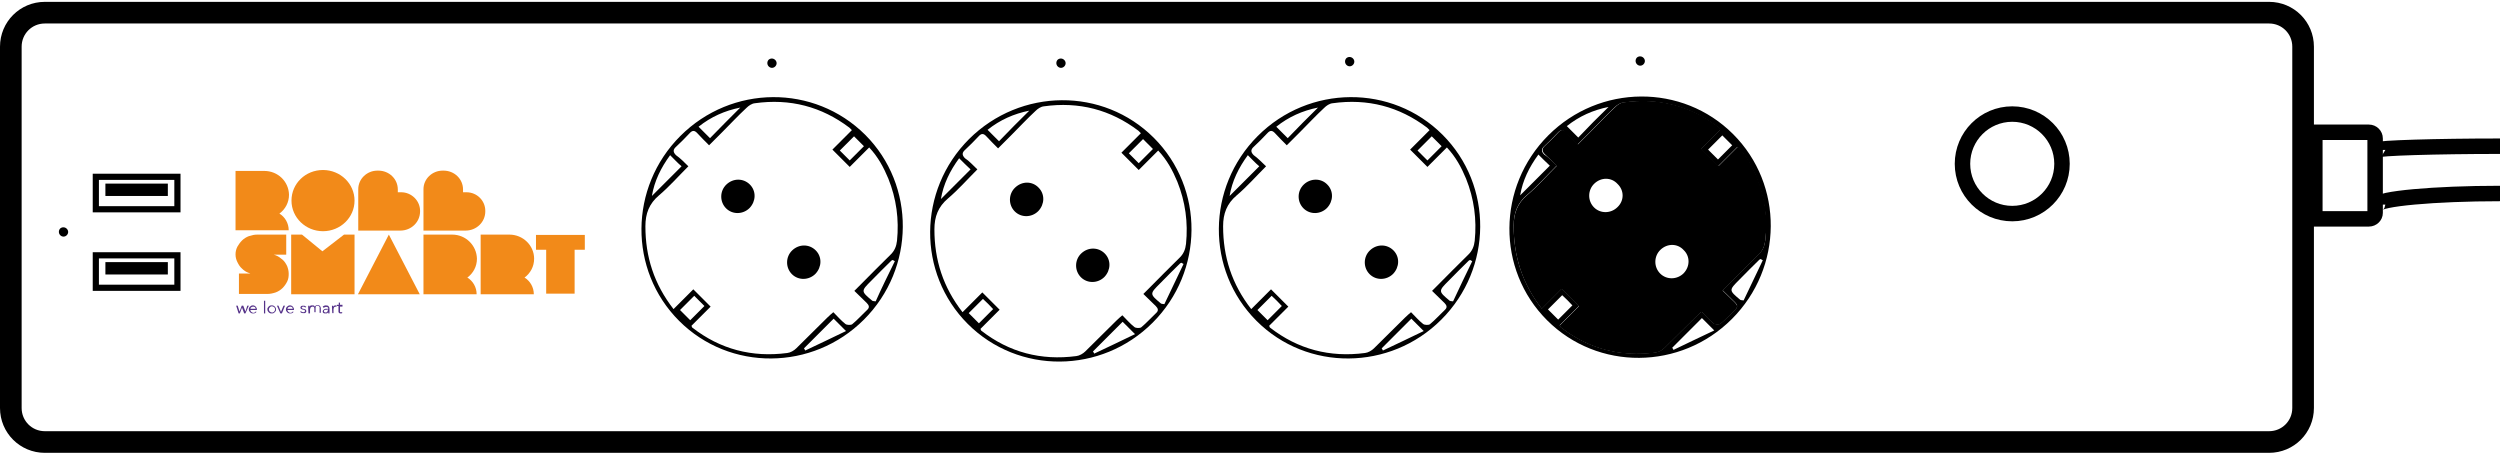 <?xml version="1.0" encoding="utf-8"?>
<!-- Generator: Adobe Illustrator 25.2.1, SVG Export Plug-In . SVG Version: 6.00 Build 0)  -->
<svg version="1.1" xmlns="http://www.w3.org/2000/svg" xmlns:xlink="http://www.w3.org/1999/xlink" x="0px" y="0px"
	 viewBox="0 0 808.8 146.5" style="enable-background:new 0 0 808.8 146.5;" xml:space="preserve">
<style type="text/css">
	.st0{display:none;}
	.st1{display:inline;}
	.st2{fill:#E0E0E1;}
	.st3{fill:#BBBCB7;}
	.st4{fill:#DCDCDC;}
	.st5{fill:#2C2921;}
	.st6{fill:#494238;}
	.st7{fill:#57533B;}
	.st8{fill:#6E6C5F;}
	.st9{fill:#C9C8C3;}
	.st10{fill:#BEB9A9;}
	.st11{fill:#A7A28C;}
	.st12{fill:#A7A08B;}
	.st13{fill:#B4AE9A;}
	.st14{fill:#D1CFC2;}
	.st15{fill:#878A8C;}
	.st16{fill:#BDB6A2;}
	.st17{fill:#F3F2EF;}
	.st18{fill:#EEEFEA;}
	.st19{fill:#EEEDEB;}
	.st20{fill:#BDB8A7;}
	.st21{fill:#E9E8E6;}
	.st22{fill:#CFCCBC;}
	.st23{fill:#E2E1D7;}
	.st24{fill:#524632;}
	.st25{fill:#D3D0C3;}
	.st26{fill:#67583B;}
	.st27{fill:#ECEDE8;}
	.st28{fill:#746347;}
	.st29{fill:#373123;}
	.st30{fill:#877A5A;}
	.st31{fill:#97866F;}
	.st32{fill:#E3E2D8;}
	.st33{fill:#E0DED3;}
	.st34{fill:#AEA174;}
	.st35{fill:#D0D1D3;}
	.st36{fill:#E0E0E2;}
	.st37{fill:#B3A580;}
	.st38{fill:#261E13;}
	.st39{fill:#CECDBD;}
	.st40{fill:#CDC7B7;}
	.st41{fill:#E5E6E8;}
	.st42{fill:#382F21;}
	.st43{fill:#CAC7BE;}
	.st44{fill:#CECABF;}
	.st45{fill:#5D5838;}
	.st46{fill:#D2CFC0;}
	.st47{fill:#F3F0ED;}
	.st48{fill:#CAC7B9;}
	.st49{fill:#F3F1F2;}
	.st50{fill:#F0EFE8;}
	.st51{fill:#E4E4DB;}
	.st52{fill:#D5D2CA;}
	.st53{fill:#D7D6CD;}
	.st54{fill:#818483;}
	.st55{fill:#36332A;}
	.st56{fill:#68655C;}
	.st57{fill:#726B51;}
	.st58{fill:#D8DBDC;}
	.st59{fill:#DBDBD2;}
	.st60{fill:#F0EBD8;}
	.st61{fill:#C4B699;}
	.st62{fill:#C1B9A4;}
	.st63{fill:#FBF4E1;}
	.st64{fill:#908253;}
	.st65{fill:#908361;}
	.st66{fill:#8B7F61;}
	.st67{fill:#93865A;}
	.st68{fill:#A7996E;}
	.st69{fill:#998E6A;}
	.st70{fill:none;stroke:#000000;stroke-width:2;stroke-miterlimit:10;}
	.st71{fill:none;stroke:#000000;stroke-width:7;stroke-miterlimit:10;}
	.st72{fill:none;stroke:#000000;stroke-width:5;stroke-miterlimit:10;}
	.st73{fill:#F28A19;}
	.st74{fill:#553289;}
</style>
<g id="Laag_1" class="st0">
	<g id="_x23_ffffffff" class="st1">
	</g>
	<g id="_x23_e0e0e1ff" class="st1">
		<path class="st2" d="M261.8,1.5c50.9-0.3,101.8,0,152.7-0.6c18.1,0.5,36.2-0.4,54.3-0.2c28-0.2,56-0.1,84-0.4
			c53.7-0.4,107.3-0.1,161-0.4c4.7,0,9.4,1,13.9,2.4c5.8,1.7,12.2,3.9,15.2,9.6c-0.6,1.5-1.3,3-1.8,4.6c-3.1-3.3-7.3-6-8.6-10.6
			c-2.5-0.7-5-1.3-7.7-1.4c-45,0.1-90,0.1-135,0.1c-7,0.3-14,0.5-21,0.2c-24.3,0.7-48.7,0.3-73,0.5c-27.3,0.1-54.7-0.1-82,0.3
			c-23.3-0.7-46.7,0.1-70-0.1c-30.3,0-60.7,0.1-91,0.1c-11-0.2-22,0.2-33,0.6c-60,0.1-120,0.1-180,0.2c-6.5,0.2-13,0.3-19.4-0.8
			c4.2-0.9,8.4-2.1,12.6-2.9c6.8-1.4,13.9-0.8,20.8-0.9C123.1,1.8,192.5,1.9,261.8,1.5z"/>
	</g>
	<g id="_x23_bbbcb7ff" class="st1">
		<path class="st3" d="M741.1,16.5c0.5-1.5,1.1-3.1,1.8-4.6c1.6,3.2,2.6,6.7,2.6,10.4c0.1,7.1-0.3,14.2,0,21.3
			c4.8,0.5,9.7,0.8,14.5,1c-4.5,0.7-10.5,0.5-12.5,5.5c-2.8,4,0.8,8.2,3.1,11.5c3.4,5.2,10.3,5.1,15.8,5.1c3.9-0.1,3.8-5.2,5-8
			c0.9,1.3,1.7,2.6,2.6,4c11.6-0.7,23.3-2.1,34.9-1.2v2c-9.6-0.6-19.3-0.2-28.8,0.9c-3.2,0.5-6.9,0.3-9.5,2.6
			c-1.8,1.2-3.4,2.9-5.7,3.1c-6.7,0.6-13.4,0.1-20.1,0.6c-0.5-9.2,1.9-18.7-1.1-27.7c-0.6,1.8-1.1,3.6-1.6,5.4
			c0.1-7.8,0.3-15.6-0.4-23.4C741.4,22.3,741.1,19.4,741.1,16.5z"/>
	</g>
	<g id="_x23_dcdcdcff" class="st1">
		<path class="st4" d="M3.8,36.4C3.9,28.5,2,19.6,6.7,12.6C9,17,7.1,21.8,7.1,26.4c1.1,30-0.2,60.1,1.3,90c0.1,4.3-0.3,8.6,0.4,12.9
			c0.8,4.6,4.4,9,9.2,9.7c4.6,0.6,9.2,0.2,13.8,0.3c185.3,0,370.7-0.2,556-0.1c47.3,0.1,94.5-0.2,141.8,0.1
			c-1.2,1.3-2.2,2.8-3.1,4.3c-4.2,0.3-8.5,0.3-12.7,0.3c-124-0.1-248,0.1-372-0.2c-103-0.1-206,0-309,0c-7.4-0.2-16.2,1.6-22.2-4
			c-5.2-4.4-5.9-11.7-5.7-18.1C4.7,93.1,4.1,64.8,3.8,36.4z"/>
	</g>
	<g id="_x23_2c2921ff" class="st1">
		<path class="st5" d="M435.8,18.8c1.4-1.1,3.2,1.3,1.7,2.3C436.1,22.2,434.2,19.8,435.8,18.8z"/>
		<path class="st5" d="M31.5,82.7c8.8,0.2,17.7-0.5,26.4,0.3c-5.1,2.1-10.7,0.8-16.1,1.1c-2.8,0.2-6.9-1-8.1,2.5
			c7.8,1,15.9-0.7,23.5,1c-0.1,0.4-0.4,1.2-0.6,1.5c-6.2,0.2-12.3,0.2-18.5-0.1c0,0.5,0,1.5,0,1.9c6.1,0,12.4-0.4,18.5,0.6
			c0,0.3-0.1,0.9-0.1,1.2c-8,0.2-16,0.1-24,0.2l-1.1,0C31.4,89.5,31.4,86.1,31.5,82.7z"/>
		<path class="st5" d="M310.5,97.8c2.8-3,5.3-6.6,9.1-8.5c-2,3-4.4,5.6-6.7,8.4c-0.4,0.4-1.1,1.3-1.5,1.8c1.4,1.1,2.8,2.1,4.1,3.2
			c0.2,0.2,0.7,0.7,1,0.9c0.3,1.1,0.6,2.3,0.9,3.4c-3.4-1.9-5.6-5.1-8-8C309.7,98.6,310.3,98,310.5,97.8z"/>
		<path class="st5" d="M402.3,97c2.7-2.6,4.7-6.2,8.4-7.6c-0.2,0.3-0.7,1-1,1.4c-1.9,2.2-3.9,4.3-5.6,6.7
			C403.6,97.4,402.7,97.1,402.3,97z"/>
		<path class="st5" d="M497.8,92.8c1-1.2,2-2.3,3.1-3.4c0.5,0.2,1.5,0.6,2.1,0.8c-0.7,0.3-1.5,0.7-2.2,1
			C499.8,91.8,498.8,92.3,497.8,92.8z"/>
		<path class="st5" d="M416.1,95.4c1.3,1.4,2.6,2.8,3.9,4.2c-2.9,3-5.8,6.1-8.6,9.2l-0.2-1.1l-0.2-1c1.5-2,3.3-3.9,5-5.8
			c-1.8-1.5-3.7-2.9-5.4-4.5c1.8,0.8,3.6,1.6,5.4,2.4C416.1,98,416.1,96.3,416.1,95.4z"/>
		<path class="st5" d="M505.9,102.4c1.6-1.6,3.3-3.2,5.1-4.7c0.4,1.1,0.5,2.6-0.7,3.3c-2.1,2-4.1,4.1-6,6.4c-0.5-0.5-1-1-1.5-1.4
			C503.9,104.7,504.9,103.5,505.9,102.4z"/>
		<path class="st5" d="M324.1,102.3c1.5-1.2,3.2-2.2,4.9-3.1c-3,3.7-6,7.9-10.4,9.9c0.3-0.7,1-2,1.3-2.7
			C321.2,104.9,322.6,103.6,324.1,102.3z"/>
	</g>
	<g id="_x23_494238ff" class="st1">
		<path class="st6" d="M528.9,19.2c1.2-0.3,2.3-0.5,3.5-0.8c-0.1,0.6-0.3,1.8-0.4,2.4c-0.5,0.1-1.4,0.3-1.8,0.4
			C529.8,20.6,529.2,19.7,528.9,19.2z"/>
		<path class="st6" d="M227.2,90.1c0.5,0,1.4-0.1,1.9-0.1c-2.2,2.7-4.5,5.2-6.8,7.9c0.9,1.9,1.7,3.9,2.8,5.7
			c0.9,1.1,1.8,2.2,2.8,3.3c0.4-0.4,1.2-1.1,1.6-1.5c1-1,2.1-1.9,3.2-2.8c1.7-1.3,3.5-2.5,5.4-3.5c-2.4,3.8-5.7,7.1-9.3,9.8
			c-0.4,0-1.2-0.1-1.7-0.1c-3.5-3.1-7.8-5.9-9.3-10.5C221.6,96.2,224.1,92.8,227.2,90.1z"/>
	</g>
	<g id="_x23_57533bff" class="st1">
		<path class="st7" d="M248.9,19.7c1.6-0.5,2.2,0,1.7,1.7C249,21.9,248.4,21.3,248.9,19.7z"/>
	</g>
	<g id="_x23_6e6c5fff" class="st1">
		<path class="st8" d="M342.1,19.5c1-1.5,3.6,0.1,2.4,1.6C343.4,22.6,340.9,21,342.1,19.5z"/>
	</g>
	<g id="_x23_c9c8c3ff" class="st1">
		<path class="st9" d="M741,55.4c0.2-10.1-0.2-20.2,0.5-30.3c0.8,7.8,0.6,15.6,0.4,23.4c0.5-1.8,1-3.6,1.6-5.4
			c3,8.9,0.6,18.4,1.1,27.7c0.5,16.2-0.2,32.4,0.1,48.6c0,5.9,0.4,12.5-3.5,17.5c-3.3,4.7-9.2,6.5-14.7,6.7c1-1.5,2-3,3.1-4.3
			c3-1,6.3-2,8.4-4.6c2.2-2.5,2.5-6,2.5-9.2C740.4,102.1,740.7,78.8,741,55.4z"/>
	</g>
	<g id="_x23_beb9a9ff" class="st1">
		<path class="st10" d="M338.3,33.2c10-1.8,20.6,1.3,28.9,7c-0.3,0.2-0.9,0.7-1.2,0.9c-0.4,0.2-1.1,0.5-1.5,0.7
			c-3.3-0.8-7.3-0.5-10-3c-2.2-1.8-4.2-4.5-7.4-4.2c-7.2-0.6-12.9,4.3-18.6,7.8C331.6,39,334.7,35.8,338.3,33.2z"/>
	</g>
	<g id="_x23_a7a28cff" class="st1">
		<path class="st11" d="M429.6,33.1c8.3-1.1,17.3-0.7,24.6,3.7c-6-0.3-12-1.3-18-0.1c-6.4,1.2-11.4,5.8-17.4,8
			c-4.3,1.5-8.1,4.1-11.2,7.4c-1.7-0.8-3.5-1.6-5.2-2.5C409,41,418.8,34.6,429.6,33.1 M412.8,41.5c0.8,1,1.6,2.1,2.4,3.1
			c3.4-2.3,6.2-5.2,8.6-8.4C419.8,37.4,416.2,39.3,412.8,41.5z"/>
	</g>
	<g id="_x23_a7a08bff" class="st1">
		<path class="st12" d="M490.8,60.4c7.1-24,39.3-36.5,60.3-22.4c-1.8-0.2-3.6-0.4-5.3-0.7c-5.5-1.3-11.2-1.8-16.8-0.5
			c-6.5,1.1-11.5,5.8-17.6,8c-4.4,1.6-8.4,4.1-11.2,7.8c-1.1-0.7-2.2-1.4-3.3-2.1C494.8,53.9,492.9,57.2,490.8,60.4 M505.8,41.8
			c1.2,0.7,2.2,2.4,3.7,2.2c3.1-1.9,5.3-4.9,7.5-7.7C512.9,37.5,509.2,39.4,505.8,41.8z"/>
	</g>
	<g id="_x23_b4ae9aff" class="st1">
		<path class="st13" d="M309.5,49.3c7.1-8.7,17.4-15.5,28.9-16.1c-3.6,2.6-6.7,5.8-9.7,9.2c-1.6,1.1-3.3,2.1-5,3
			c0.1-0.4,0.2-1.3,0.2-1.7c2.4-2.3,4.8-4.8,6.9-7.5c-4,1.2-7.7,3.1-11.2,5.5c1,1,1.9,2,2.9,3c-5.3,2.6-5.5,9.2-9.3,13.1
			c-3.7,4.1-6.2,9.1-9.3,13.7c-0.6-3-0.8-6.2,0.7-9c3.4-2.7,6.5-5.7,9.3-8.9c-0.9-0.8-1.7-1.7-2.6-2.5
			C310.8,50.5,310.1,49.9,309.5,49.3z"/>
	</g>
	<g id="_x23_d1cfc2ff" class="st1">
		<path class="st14" d="M328.7,42.4c5.8-3.5,11.4-8.4,18.6-7.8c3.2-0.3,5.2,2.4,7.4,4.2c2.7,2.5,6.6,2.2,10,3
			c-1.5,0.7-3,1.7-4.6,2.1c-4.1-0.8-7-5-11.3-4.8c-6,0-11.7,2.2-16.7,5.4c-4,2.4-8.6,3.8-12,7.1c-2.8,3.8-3.6,8.7-6.5,12.5
			c-4,5.3-6.2,11.6-8.3,17.8c-1.2,0.3-2.4,0.6-3.6,0.9c-2-11.6,0.1-24.4,7.8-33.5c0.6,0.6,1.3,1.2,1.9,1.9
			c-3.5,2.9-5.2,7.2-6.8,11.4c-1.5,2.8-1.3,6-0.7,9c3-4.6,5.5-9.6,9.3-13.7c3.8-3.9,3.9-10.5,9.3-13.1c0.4-0.3,1.1-0.8,1.5-1
			c-0.1,0.4-0.2,1.3-0.2,1.7C325.3,44.4,327,43.4,328.7,42.4z"/>
	</g>
	<g id="_x23_878a8cff" class="st1">
		<path class="st15" d="M648.1,34.8c9.6-1.8,19.7,5.3,21,15.1c-1.4-0.1-2.7-0.1-4.1-0.2c-1.1-2.6-2.4-5.1-4.6-6.9
			c-5.1-4.6-13.6-4.8-18.8-0.3c-2.5,2-3.9,5-5.1,7.9c-1.4-0.1-2.8-0.1-4.2-0.2C634.1,42.5,640.2,35.9,648.1,34.8z"/>
	</g>
	<g id="_x23_bdb6a2ff" class="st1">
		<path class="st16" d="M529,36.8c5.5-1.3,11.3-0.8,16.8,0.5c-0.3,0.9-0.5,1.9-0.8,2.8c-7.8-0.8-16.2-1.8-23.5,2
			c-4.8,2.6-9.6,5-14.4,7.5c-3.9,1.9-5.5,6.1-7.6,9.5c-2.7,4.7-6.6,8.5-10.6,12.2c-0.1-1.4-0.3-2.7-0.4-4.1c0-2.1,0.6-4.4,2.5-5.6
			c3.5-2.5,6.6-5.6,9.2-9c2.9-3.7,6.9-6.2,11.2-7.8C517.5,42.6,522.5,37.9,529,36.8z"/>
	</g>
	<g id="_x23_f3f2efff" class="st1">
		<path class="st17" d="M227,41.4c3.7-2.1,7.6-3.9,11.7-5.1c-2.5,3.1-5.2,6.1-8.2,8.7c-0.5,0-1.4,0-1.8,0
			C228.2,43.7,227.6,42.6,227,41.4z"/>
	</g>
	<g id="_x23_eeefeaff" class="st1">
		<path class="st18" d="M319.6,41.7c3.5-2.3,7.2-4.2,11.2-5.5c-2.1,2.6-4.4,5.1-6.9,7.5c-0.4,0.3-1.1,0.8-1.5,1
			C321.5,43.7,320.5,42.7,319.6,41.7z"/>
	</g>
	<g id="_x23_eeedebff" class="st1">
		<path class="st19" d="M412.8,41.5c3.4-2.2,7.1-4.1,11-5.3c-2.5,3.2-5.3,6.1-8.6,8.4C414.3,43.6,413.5,42.6,412.8,41.5z"/>
	</g>
	<g id="_x23_bdb8a7ff" class="st1">
		<path class="st20" d="M436.2,36.6c5.9-1.1,12-0.1,18,0.1c2,0.1,3.6,1.4,5.3,2.4c-0.4,0.3-1.1,1-1.4,1.3
			c-8.3,0.7-16.6-1.8-24.9,0.3c-4.9,1.2-8.8,4.4-13.4,6.4c-3.6,1.9-8.2,3-9.8,7.2c-3.3,7.8-9.4,13.7-15.1,19.8
			c-0.1-1.7-0.2-3.3-0.2-5c0.6-7.2,3.5-14,7.8-19.8c1.7,0.8,3.4,1.7,5.2,2.5c3.1-3.4,6.9-5.9,11.2-7.4
			C424.8,42.4,429.8,37.9,436.2,36.6 M402.7,52.4c-2.5,2.8-3.7,6.5-5,9.9c3.3-2.6,6.3-5.7,8.8-9.1C405.3,52.8,403.7,50.6,402.7,52.4
			z"/>
	</g>
	<g id="_x23_e9e8e6ff" class="st1">
		<path class="st21" d="M505.8,41.8c3.4-2.3,7.2-4.3,11.2-5.5c-2.2,2.8-4.4,5.8-7.5,7.7C507.9,44.2,507,42.5,505.8,41.8z"/>
	</g>
	<g id="_x23_cfccbcff" class="st1">
		<path class="st22" d="M545.8,37.3c1.8,0.3,3.5,0.5,5.3,0.7c0.4,0.1,1.2,0.1,1.6,0.2c-1.6,1.5-3.3,3-4.8,4.6
			c-5.7,0.3-11.4-0.5-17-0.2c-5.8,0.3-10.6,3.7-15.6,6.1c-3.2,1.6-6.9,2.9-9.1,6c-2.5,3.6-4.5,7.4-7.2,10.8
			c-3.9,4.8-6.5,10.5-9.4,15.9c-0.6-1.4-1.2-2.8-1.7-4.2c-0.6-3.3,0-6.7,0.6-9.9c0.1,1.4,0.2,2.7,0.4,4.1c4-3.6,7.9-7.5,10.6-12.2
			c2.1-3.5,3.7-7.6,7.6-9.5c4.8-2.5,9.6-5,14.4-7.5c7.2-3.8,15.7-2.9,23.5-2C545.2,39.2,545.5,38.3,545.8,37.3z"/>
	</g>
	<g id="_x23_e2e1d7ff" class="st1">
		<path class="st23" d="M348.7,39.1c4.3-0.1,7.2,4,11.3,4.8c1.6-0.4,3.1-1.4,4.6-2.1c0.4-0.2,1.1-0.5,1.5-0.7
			c-1.5,1.8-3.6,3.5-4.1,5.9c2.1-1.2,4-2.7,6.2-3.6c-0.8,1.1-1.5,2.2-2.2,3.4c0.4,0.2,1.2,0.5,1.6,0.7c-0.2,0.5-0.7,1.4-0.9,1.8
			c1.4,2.2,2.7,4.6,3.9,7l0.4,1.1c3.5,0.5,7,0,10.3-0.9c0.8,2.4,0.3,4.9-0.6,7.2c-4.8,0.4-8.7-2.6-13-4c-3.2-3.9-4.7-9-7.4-13.3
			c-3.1,0.1-5.8-1.5-8.6-2.6c-5.3-1-10.8,0.6-15.3,3.3c-3.5,2-7.5,3-10.9,5.1c-2.3,2-3,5.1-4.3,7.8c-1.7,4.4-5.2,7.9-6.3,12.6
			c-1.2,5.2-3.5,10.1-5.5,15c-1.6,3.4,0.2,7.1,1.2,10.4c-0.3,0.3-0.8,0.9-1.1,1.1c-0.3,0.1-0.8,0.2-1.1,0.3
			c-3.4-4.9-6-10.5-6.7-16.4c1.2-0.3,2.4-0.6,3.6-0.9c2.1-6.2,4.3-12.5,8.3-17.8c2.9-3.8,3.8-8.7,6.5-12.5c3.4-3.3,8-4.7,12-7.1
			C337,41.4,342.7,39.1,348.7,39.1z"/>
	</g>
	<g id="_x23_524632ff" class="st1">
		<path class="st24" d="M547.9,42.8c1.5-1.6,3.2-3.1,4.8-4.6c4.1,3.1,8.3,6.1,11.5,10.2c-3.1,2.5-6.1,5.2-8.8,8.2
			c-0.4-0.4-1.3-1.1-1.7-1.4c1.1-1.2,2.1-2.5,3.2-3.7c-1.1-0.8-2.2-1.5-3.3-2.3c0.7-0.5,1.4-0.9,2.2-1.4c1.8,0.4,3.7,0.9,5.6,1.3
			c-2.8-2.1-5.4-4.4-7.6-7.1c-0.7,0.6-1.4,1.3-2.1,2c-0.3-0.2-0.8-0.7-1.1-1c-1.9,1.5-3.9,2.9-6.1,4
			C545.5,45.5,546.6,44.1,547.9,42.8z"/>
	</g>
	<g id="_x23_d3d0c3ff" class="st1">
		<path class="st25" d="M433.2,40.9c8.2-2.1,16.6,0.3,24.9-0.3c-0.7,0.7-1.4,1.5-2.1,2.2c-6.3,1.1-12.8,0.5-19.1,0.8
			c-4.4,0.2-8.2,2.8-12,4.8c-2.8,1.6-5.8,2.8-8.5,4.6c-2.7,1.8-4,4.8-5.6,7.4c-2.6,4.6-6.3,8.4-8.9,13c-2.4,4.2-4.3,8.7-5.7,13.3
			c-1.7-5.6-2.7-11.6-1.4-17.4c0,1.7,0.1,3.3,0.2,5c5.7-6.1,11.8-12,15.1-19.8c1.6-4.1,6.3-5.3,9.8-7.2
			C424.3,45.3,428.3,42.1,433.2,40.9z"/>
	</g>
	<g id="_x23_67583bff" class="st1">
		<path class="st26" d="M459.4,39.2c3.9,2.6,7.6,5.6,10.2,9.5c-3.1,1.7-5.4,4.4-7.4,7.2c-0.5-0.4-0.9-0.9-1.3-1.3
			c-0.2-2.6-1-5.1-2-7.5c2.7,0.9,5.5,1.7,8.2,2.5c-3.1-2.1-6.3-4.1-9.4-6.3c-1.7,1.1-3.4,2.2-5.2,3.2c1-1.3,2.1-2.6,3.3-3.8
			c0.7-0.8,1.4-1.5,2.1-2.2C458.4,40.2,459.1,39.5,459.4,39.2z"/>
	</g>
	<g id="_x23_ecede8ff" class="st1">
		<path class="st27" d="M641.7,42.4c5.2-4.4,13.7-4.3,18.8,0.3c2.1,1.8,3.5,4.4,4.6,6.9c0.2,2.6,0.2,5.3,0,7.9
			c-2,4.9-6,9.1-11.5,9.9c-7.5,1.6-15-3.8-17-11.1c-0.1-2-0.1-4-0.1-6C637.8,47.4,639.2,44.4,641.7,42.4z"/>
	</g>
	<g id="_x23_746347ff" class="st1">
		<path class="st28" d="M367.3,40.2c3,2.3,6.3,4.6,8,8.1c-2.6,0.5-5.4,0.5-7.8-0.9c-0.4-0.2-1.2-0.5-1.6-0.7
			c0.7-1.1,1.5-2.2,2.2-3.4c-2.2,0.9-4.1,2.4-6.2,3.6c0.5-2.4,2.6-4.1,4.1-5.9C366.4,40.9,367,40.4,367.3,40.2z"/>
	</g>
	<g id="_x23_373123ff" class="st1">
		<path class="st29" d="M275.1,41.4c0.4,0.3,1.3,0.8,1.8,1c-2.1,1.7-4.2,3.4-6.5,5c0.4-1.1,1-2.1,1.8-2.9
			C273.2,43.4,274.2,42.4,275.1,41.4z"/>
	</g>
	<g id="_x23_877a5aff" class="st1">
		<path class="st30" d="M551.7,44c0.7-0.7,1.4-1.3,2.1-2c2.2,2.7,4.8,5,7.6,7.1c-1.9-0.4-3.7-0.9-5.6-1.3c-0.7,0.4-1.4,0.9-2.2,1.4
			c-0.7-0.5-1.3-0.9-2-1.4c-0.8,0.5-1.5,1.1-2.2,1.6c-0.6-0.2-1.7-0.8-2.2-1C548.6,46.9,550.1,45.4,551.7,44z"/>
	</g>
	<g id="_x23_97866fff" class="st1">
		<path class="st31" d="M276.9,42.4c2.7,2.2,5.2,4.8,7.1,7.9c-1.4,0-2.8,0.1-4.2,0.2c-0.3,1.8-0.7,3.6-1,5.5
			c-1.3-1.1-2.6-2.1-3.9-3.1c-1.7-1.6-3-3.6-4.5-5.3C272.7,45.9,274.8,44.1,276.9,42.4z"/>
	</g>
	<g id="_x23_e3e2d8ff" class="st1">
		<path class="st32" d="M436.8,43.5c6.4-0.3,12.8,0.4,19.1-0.8c-1.1,1.2-2.2,2.5-3.3,3.8c2.7,2.8,5.4,5.5,8.3,8.1
			c0.4,0.4,0.9,0.8,1.3,1.3c0.5,0,1.6,0,2.1,0c1.7,0,3.4,0,5.1,0.1c1-1.5,1.9-3.1,2.9-4.6c2.8,3.3,4.3,7.5,4.8,11.8
			c-0.8-0.7-1.6-1.3-2.4-2c-3.2,2.1-7.3,3.1-10.8,1c-3.1-1.8-7.9-2.3-9-6.3c-0.8-1.7-1.3-3.6-2.9-4.8c-7.1-1.9-15-2.5-21.8,0.9
			c-1.6,0.8-2.6,2.3-3.6,3.6c-1.5-1-2.9-2.4-4.8-2.3c-2,0.1-3.3,1.7-4.7,2.9c-0.4,1.7-0.6,3.4-1,5c0,3.5-4,4.4-5.2,7.2
			c-2.4,4.4-5.3,8.6-6.6,13.5c-1.2,4.8-3.9,9-4.6,13.9c-1.6-2.9-3.7-5.8-3.7-9.2c1.4-4.6,3.3-9.1,5.7-13.3c2.6-4.6,6.3-8.4,8.9-13
			c1.6-2.6,3-5.6,5.6-7.4c2.7-1.8,5.7-3.1,8.5-4.6C428.6,46.3,432.3,43.8,436.8,43.5z"/>
	</g>
	<g id="_x23_e0ded3ff" class="st1">
		<path class="st33" d="M515.2,48.7c5-2.4,9.9-5.8,15.6-6.1c5.7-0.4,11.4,0.5,17,0.2c-1.3,1.3-2.4,2.8-3.4,4.3
			c2.2-1.1,4.1-2.5,6.1-4c0.3,0.2,0.8,0.7,1.1,1c-1.5,1.4-3,2.9-4.5,4.4c0.6,0.2,1.7,0.8,2.2,1c1.4,2,2.8,4,4.3,5.8
			c0.4,0.4,1.3,1.1,1.7,1.4c4.7,1,8.3-2.6,11.8-5c2.1,3.6,4.4,7.4,4.6,11.6c-0.6,0.9-1.1,1.8-1.7,2.7c-1.2-2.1-2.3-4.1-3.5-6.2
			c-2.8,0.8-5.7,2-8.8,1.7c-2.3-0.5-4.4-1.7-6.3-3c-3-2.1-4.2-5.8-6-8.9c-4.2-1-8.5-2.7-12.8-1.1c-5,1.7-11.4,2-14.1,7.2
			c-1.5-1.5-3.5-3-5.8-2.4c-2.8,0.2-3.5,3.4-4.7,5.4c3.4-2.2,7.5-2.3,11.4-2.2l0.9,0c-0.5,2.9-1.7,5.6-3.7,7.7
			c-2.8-0.8-5.6-1.5-8.4-2.2c-2.6,4-6.9,6.7-8.6,11.3c-2.7,6.6-5,13.4-7.3,20.1c-3.1-4.9-4.8-10.6-4.7-16.3c0.5,1.4,1.1,2.8,1.7,4.2
			c2.9-5.4,5.5-11.1,9.4-15.9c2.7-3.4,4.7-7.3,7.2-10.8C508.3,51.6,512,50.3,515.2,48.7z"/>
	</g>
	<g id="_x23_aea174ff" class="st1">
		<path class="st34" d="M452.6,46.5c1.8-1,3.5-2.1,5.2-3.2c3.1,2.2,6.3,4.2,9.4,6.3c-2.8-0.7-5.5-1.6-8.2-2.5c1,2.4,1.8,4.9,2,7.5
			C458,52.1,455.3,49.3,452.6,46.5z"/>
	</g>
	<g id="_x23_d0d1d3ff" class="st1">
		<path class="st35" d="M745.4,43.6c7.4-0.3,14.8-0.3,22.2-0.2c1.2,1.7,2.3,3.4,3.5,5.1c12.6-0.6,25.1-2.2,37.7-1.2v1.9
			c-12.2-0.7-24.6,0.1-36.8,1.4c0.2,2.9,0.5,5.8,0.9,8.7c12,0.8,23.8-2.5,35.9-2.3v4.4c-11.7-0.9-23.3,0.5-34.9,1.2
			c-0.9-1.3-1.7-2.6-2.6-4c-1.2,2.7-1,7.9-5,8c-5.5,0-12.4,0.1-15.8-5.1c-2.3-3.2-5.9-7.5-3.1-11.5c2-5,8-4.9,12.5-5.5
			C755.1,44.4,750.3,44.1,745.4,43.6 M751.7,51.4c-1,0.9-0.9,2.4-0.6,3.5c5.1,4.1,11.4,6.4,17.9,7.1c2-4.9,2.4-12-2.7-15.2
			C761.2,45.6,755.3,47.5,751.7,51.4z"/>
	</g>
	<g id="_x23_e0e0e2ff" class="st1">
		<path class="st36" d="M751.7,51.4c3.6-3.9,9.5-5.7,14.7-4.5C771.4,50,771,57.1,769,62c-6.5-0.7-12.8-3.1-17.9-7.1
			C750.8,53.7,750.7,52.2,751.7,51.4z"/>
	</g>
	<g id="_x23_b3a580ff" class="st1">
		<path class="st37" d="M549.4,49.4c0.7-0.5,1.5-1.1,2.2-1.6c0.6,0.5,1.3,0.9,2,1.4c1.1,0.8,2.2,1.5,3.3,2.3
			c-1.1,1.2-2.2,2.5-3.2,3.7C552.1,53.3,550.8,51.3,549.4,49.4z"/>
	</g>
	<g id="_x23_261e13ff" class="st1">
		<path class="st38" d="M469.7,48.7l0.8-0.5c-1.7,2.8-4,5.2-6,7.7c-0.5,0-1.6,0-2.1,0C464.3,53.2,466.6,50.4,469.7,48.7z"/>
	</g>
	<g id="_x23_cecdbdff" class="st1">
		<path class="st39" d="M470.4,48.3c0.6,1.1,1.2,2.1,1.9,3.1c-1,1.5-1.9,3.1-2.9,4.6c-1.7,0-3.4-0.1-5.1-0.1
			C466.5,53.4,468.8,51.1,470.4,48.3z"/>
	</g>
	<g id="_x23_cdc7b7ff" class="st1">
		<path class="st40" d="M564.2,48.4c1,1.1,2,2.1,3.1,3.2c-3.5,2.4-7.1,6-11.8,5C558.1,53.6,561,50.9,564.2,48.4z"/>
	</g>
	<g id="_x23_e5e6e8ff" class="st1">
		<path class="st41" d="M772.1,50.7c12.2-1.3,24.5-2.2,36.8-1.4v7.8c-12-0.2-23.8,3.1-35.9,2.3C772.6,56.5,772.3,53.6,772.1,50.7z"
			/>
	</g>
	<g id="_x23_382f21ff" class="st1">
		<path class="st42" d="M370.5,56.2c1.9-2.5,4.1-4.7,6.2-6.9c0.3,0.4,1,1,1.3,1.4c-2.3,2.3-4.6,4.5-7.1,6.6L370.5,56.2z"/>
	</g>
	<g id="_x23_cac7beff" class="st1">
		<path class="st43" d="M632.4,50.1c1.4,0,2.8,0.1,4.2,0.2c-0.1,2-0.1,4,0.1,6c-1.3,0-2.7,0-4,0.1C632.6,54.2,632.5,52.2,632.4,50.1
			z"/>
	</g>
	<g id="_x23_cecabfff" class="st1">
		<path class="st44" d="M665.1,49.6c1.4,0.1,2.7,0.2,4.1,0.2l0.7,0c-0.5,2,0.4,5-1.3,6.3c-1.2,0.5-2.4,0.9-3.6,1.4
			C665.3,54.9,665.3,52.2,665.1,49.6z"/>
	</g>
	<g id="_x23_5d5838ff" class="st1">
		<path class="st45" d="M279.8,50.5c1.4-0.1,2.8-0.1,4.2-0.2c0.4,0.3,1.2,1,1.6,1.3c-1.4,2.1-3.3,3.9-5.3,5.5
			c-0.4-0.3-1.1-0.9-1.4-1.2C279.1,54.1,279.4,52.3,279.8,50.5z"/>
	</g>
	<g id="_x23_d2cfc0ff" class="st1">
		<path class="st46" d="M378.1,50.7c1.1,1.9,2.1,3.8,3.2,5.7c-3.4,0.9-6.9,1.4-10.3,0.9C373.5,55.2,375.8,53,378.1,50.7z"/>
	</g>
	<g id="_x23_f3f0edff" class="st1">
		<path class="st47" d="M211.8,62c1.6-4,3.7-7.8,6.6-11c1,0.9,1.9,1.7,2.9,2.6c-0.4,0.5-1.1,1.5-1.4,2c-2,2.1-4.1,4.2-6.1,6.3
			C213.3,61.9,212.3,61.9,211.8,62z"/>
	</g>
	<g id="_x23_cac7b9ff" class="st1">
		<path class="st48" d="M285.5,51.6c0.7,1.1,1.3,2.2,2,3.2c-2,2-4.5,3.9-7.3,2.3C282.2,55.5,284.1,53.7,285.5,51.6z"/>
	</g>
	<g id="_x23_f3f1f2ff" class="st1">
		<path class="st49" d="M304.6,62.5c1.5-4.2,3.3-8.5,6.8-11.4c0.9,0.8,1.7,1.6,2.6,2.5C311.1,56.9,308,59.9,304.6,62.5z"/>
	</g>
	<g id="_x23_f0efe8ff" class="st1">
		<path class="st50" d="M402.7,52.4c1-1.7,2.5,0.4,3.8,0.8c-2.5,3.4-5.5,6.5-8.8,9.1C399,58.8,400.3,55.2,402.7,52.4z"/>
	</g>
	<g id="_x23_e4e4dbff" class="st1">
		<path class="st51" d="M274.9,52.8c1.3,1.1,2.6,2.1,3.9,3.1c0.4,0.3,1.1,0.9,1.4,1.2c2.8,1.7,5.4-0.2,7.3-2.3
			c0.8,2.1,1.6,4.3,2.3,6.5c-3.5,0-6.9,0.3-10.3-0.2c-3-0.4-5.1-2.8-7.4-4.5C273.1,55.4,274,54.1,274.9,52.8z"/>
	</g>
	<g id="_x23_d5d2caff" class="st1">
		<path class="st52" d="M417.2,56.2c3.5-0.4,6.9-0.3,10.4,0l0.8,0.1c-0.6,2.1,0.2,5.4-2.2,6.5c-3.3,1.4-7.4,1.2-9.9-1.6
			C416.5,59.6,416.8,57.9,417.2,56.2z"/>
	</g>
	<g id="_x23_d7d6cdff" class="st1">
		<path class="st53" d="M329,56.2c2.3-1,4.5,0.8,6.6,1.6c0.1-0.2,0.3-0.7,0.4-0.9c0.8,1.3,0.5,3.1,0.9,4.6
			c-3.5,2.3-7.7,1.1-11.6,0.6c0.1-0.4,0.4-1.2,0.5-1.6C326.7,58.9,327.5,57.2,329,56.2z"/>
	</g>
	<g id="_x23_818483ff" class="st1">
		<path class="st54" d="M632.6,56.3c1.3,0,2.7,0,4-0.1c2,7.2,9.4,12.7,17,11.1c5.4-0.7,9.5-5,11.5-9.9c1.2-0.5,2.4-0.9,3.6-1.4
			c-0.6,9.8-11.2,16.4-20.5,14.9C640.5,70.2,634.2,63.8,632.6,56.3z"/>
	</g>
	<g id="_x23_36332aff" class="st1">
		<path class="st55" d="M31.2,57.3c8.7,0,17.5-0.2,26.3,0.1c-0.3,0.4-0.8,1.1-1.1,1.5c-6.9,0.2-13.8-0.3-20.7,0
			c-0.5,0.4-1.5,1.3-2.1,1.7c3,0.6,6.1,0.6,9.2,0.6c4.7-0.1,9.5,0.7,14.2,0.4c0,0.7,0.1,1.9,0.2,2.6c-6.4-0.3-12.8,0.3-19.1-0.4
			c0,0.5,0.1,1.6,0.1,2.2c6-0.8,12,0.3,18-0.1c0.4,0.3,1.2,1,1.6,1.4c-8.8,0.2-17.6,0.3-26.3,0.3C31.3,64.1,31.2,60.7,31.2,57.3z"/>
	</g>
	<g id="_x23_68655cff" class="st1">
		<path class="st56" d="M19.9,74.5c1.7-0.5,2.2,0,1.7,1.7C20,76.6,19.4,76.1,19.9,74.5z"/>
	</g>
	<g id="_x23_726b51ff" class="st1">
		<path class="st57" d="M537.3,84.8c1.4-1.7,2.9-3.9,5.4-3.6c2.3,0,3.6,2,4.7,3.8C544.1,84,540.6,83.4,537.3,84.8z"/>
		<path class="st57" d="M317.6,97.6c0.7-0.7,1.4-1.5,2.1-2.2c1.3,1,2.7,2.1,4,3.1c-0.2-1.1-0.4-2.2-0.6-3.3c2.2,0.9,4,2.5,5.9,4
			c-1.7,0.9-3.3,1.9-4.9,3.1C321.9,100.8,319.7,99.2,317.6,97.6z"/>
	</g>
	<g id="_x23_d8dbdcff" class="st1">
		<path class="st58" d="M57.9,83c-0.1,3.5,0,6.9-0.1,10.4c-8.4-0.2-16.9,0.8-25.2-0.4c8,0,16,0.1,24-0.2c0-0.3,0.1-0.9,0.1-1.2
			c-6-1-12.3-0.6-18.5-0.6c0-0.5,0-1.5,0-1.9c6.2,0.3,12.3,0.3,18.5,0.1c0.1-0.4,0.4-1.2,0.6-1.5c-7.7-1.7-15.7,0-23.5-1
			c1.2-3.5,5.3-2.3,8.1-2.5C47.1,83.8,52.8,85.1,57.9,83z"/>
	</g>
	<g id="_x23_dbdbd2ff" class="st1">
		<path class="st59" d="M353.3,85.6c3.5-1.3,7.3-1.7,11-1l0.7,0.1c-0.3,1.7-0.5,3.5-0.9,5.2c-2.8-0.3-5.2-2.3-8-2.8
			c0,1.6,0,3.1-0.1,4.7c-1.7-1.7-2.8-3.8-3.4-6L353.3,85.6z"/>
	</g>
	<g id="_x23_f0ebd8ff" class="st1">
		<path class="st60" d="M319.7,89.2c1.4,1.8,3,3.6,3.4,6c0.2,1.1,0.4,2.2,0.6,3.3c-1.4-1-2.7-2.1-4-3.1c-0.7,0.7-1.4,1.5-2.1,2.2
			c2.1,1.6,4.4,3.1,6.5,4.7c-1.5,1.3-2.9,2.6-4.2,4.1c0.1-1.7,0.2-3.4,0.2-5.1c-1.2,0.7-2.4,1.4-3.5,2.2c-0.2-0.2-0.7-0.7-1-0.9
			c-0.1-1.4-0.1-2.7-0.1-4.1c-0.8-0.3-1.7-0.6-2.5-0.9C315.2,94.8,317.7,92.2,319.7,89.2z"/>
	</g>
	<g id="_x23_c4b699ff" class="st1">
		<path class="st61" d="M409.7,90.8c0.2-0.3,0.7-1,1-1.4c1.7,2,3.6,4,5.5,6c0,0.9-0.1,2.6-0.1,3.4c-1.8-0.8-3.6-1.6-5.4-2.4
			c1.7,1.6,3.5,3,5.4,4.5c-1.7,1.9-3.5,3.8-5,5.8c-0.4-1.5-0.7-2.9-1.2-4.3c0.5-0.7,1.1-1.4,1.6-2.1
			C409.8,97.4,408.4,94.1,409.7,90.8z"/>
	</g>
	<g id="_x23_c1b9a4ff" class="st1">
		<path class="st62" d="M500.8,91.3c0.7-0.4,1.4-0.7,2.2-1c2.3,2.3,4.5,4.6,6.7,7c-1.9-0.7-3.8-1.3-5.7-1.9c0.7,2.3,1.3,4.7,1.9,7
			c-1,1.2-2,2.3-3,3.5c-0.3-2.8-0.5-5.7-1.4-8.4c-0.4-1-1-2-1.5-3C500.3,93.4,500.5,92.3,500.8,91.3z"/>
	</g>
	<g id="_x23_fbf4e1ff" class="st1">
		<path class="st63" d="M404.1,97.5c1.7-2.3,3.8-4.5,5.6-6.7c-1.3,3.3,0.1,6.6,1.7,9.5c-0.5,0.7-1.1,1.4-1.6,2.1
			C408.9,99.8,406.9,97.8,404.1,97.5z"/>
	</g>
	<g id="_x23_908253ff" class="st1">
		<path class="st64" d="M494.1,96.2c1.1-1.2,2.3-2.3,3.5-3.5c-0.2,1.2-0.3,2.5-0.5,3.8c1.5,0.3,2.9,0.6,4.4,0.9
			c0.9,2.7,1.1,5.6,1.4,8.4C499.1,103.6,496.5,99.9,494.1,96.2z"/>
		<path class="st64" d="M311.5,99.4c0.4-0.5,1.1-1.3,1.5-1.8c0.8,0.3,1.7,0.6,2.5,0.9c0,1.4,0.1,2.7,0.1,4.1
			C314.2,101.5,312.8,100.4,311.5,99.4z"/>
	</g>
	<g id="_x23_908361ff" class="st1">
		<path class="st65" d="M225.9,97.7c0.9-0.8,1.8-1.7,2.8-2.5c0.9,1.3,1.7,2.6,2.6,3.9c-0.6,0.5-1.7,1.3-2.2,1.8
			C228,99.9,227,98.8,225.9,97.7z"/>
	</g>
	<g id="_x23_8b7f61ff" class="st1">
		<path class="st66" d="M504,95.3c1.9,0.6,3.8,1.2,5.7,1.9c0.3,0.1,1,0.3,1.3,0.4c-1.8,1.4-3.5,3-5.1,4.7
			C505.3,100,504.7,97.6,504,95.3z"/>
	</g>
	<g id="_x23_93865aff" class="st1">
		<path class="st67" d="M400.8,96.7c0.4,0.1,1.1,0.3,1.5,0.4c0.4,0.1,1.3,0.4,1.8,0.5c2.9,0.3,4.8,2.3,5.8,4.9
			c0.4,1.4,0.8,2.9,1.2,4.3l0.2,1C406.7,105.1,403.6,100.9,400.8,96.7z"/>
	</g>
	<g id="_x23_a7996eff" class="st1">
		<path class="st68" d="M225.1,103.5c1.2-0.7,2.3-1.4,3.5-2.1c0.3,1.3,0.6,2.6,0.8,4c-0.4,0.4-1.2,1.1-1.6,1.5
			C227,105.7,226,104.7,225.1,103.5z"/>
	</g>
	<g id="_x23_998e6aff" class="st1">
		<path class="st69" d="M316.5,103.5c1.2-0.7,2.3-1.5,3.5-2.2c-0.1,1.7-0.1,3.4-0.2,5.1c-0.3,0.7-1,2-1.3,2.7
			c-0.4-0.7-0.8-1.4-1.1-2.2C317.1,105.8,316.8,104.6,316.5,103.5z"/>
	</g>
</g>
<g id="Laag_2">
	<g>
		<rect x="31" y="82.6" class="st70" width="26.4" height="10.5"/>
		<rect x="35.1" y="85.8" class="st70" width="18.2" height="2"/>
	</g>
	<g>
		<rect x="31" y="57.2" class="st70" width="26.4" height="10.5"/>
		<rect x="35.1" y="60.4" class="st70" width="18.2" height="2"/>
	</g>
	<path class="st71" d="M734.1,143H14.5c-6.1,0-11-4.9-11-11V15.1c0-6.1,4.9-11,11-11h719.6c6.1,0,11,4.9,11,11V132
		C745.1,138.1,740.2,143,734.1,143z"/>
	<g>
		<path d="M279.9,43.6c16.4,16.4,16.2,43.2-0.4,59.8c-16.6,16.6-43.4,16.8-59.8,0.4c-16.4-16.4-16.2-43.2,0.4-59.8
			C236.7,27.4,263.4,27.2,279.9,43.6z M222.7,53.8c-3.3,3.3-6.2,6.6-9.5,9.4c-3.2,2.7-4.4,5.9-4.4,10c0,9.9,2.8,18.7,9.1,26.8
			c2.2-2.2,4.3-4.3,6.4-6.4c2,2,3.7,3.7,5.6,5.6c-2.2,2.2-4.2,4.2-6.2,6.2c0.2,0.4,0.2,0.6,0.3,0.6c9,7,19.3,9.7,30.7,8.2
			c1-0.1,2.2-0.8,2.9-1.5c3.4-3.3,6.7-6.7,10.1-10c0.6-0.6,1.2-1.1,1.9-1.7c1.4,1.4,2.5,2.7,3.9,3.8c0.5,0.4,1.8,0.4,2.2,0.1
			c1.7-1.4,3.2-3.1,4.8-4.6c0.9-0.8,0.7-1.5-0.1-2.3c-1.3-1.2-2.5-2.5-4-3.9c0.8-0.8,1.4-1.4,2-2c3.2-3.2,6.3-6.4,9.6-9.6
			c1.4-1.3,2-2.8,2.2-4.6c0.7-6.9-0.2-13.6-2.8-20.1c-1.5-3.6-3.3-7-6.2-10.1c-2.2,2.2-4.3,4.3-6.3,6.3c-1.9-1.9-3.6-3.6-5.6-5.6
			c2.2-2.2,4.2-4.2,6.3-6.3c-0.4-0.4-0.6-0.6-0.8-0.8c-9-6.8-19.2-9.5-30.6-7.9c-1,0.1-2,0.8-2.7,1.5c-2.7,2.5-5.2,5.2-7.8,7.8
			c-1.4,1.4-2.8,2.8-4.3,4.3c-1.4-1.4-2.6-2.6-3.7-3.8c-0.9-1-1.6-1.2-2.6-0.1c-1.4,1.5-2.9,3-4.4,4.4c-1,0.9-1,1.7,0,2.7
			C220.1,51.2,221.3,52.4,222.7,53.8z M239.5,34.8c-5,1-9.5,3-13.5,6.2c1.3,1.3,2.5,2.5,3.7,3.7C233,41.3,236.3,38,239.5,34.8z
			 M289.5,84.5c-0.2-0.1-0.5-0.3-0.7-0.4c-0.1,0.1-0.3,0.1-0.4,0.2c-2.2,2.1-4.3,4.3-6.5,6.5c-3.4,3.4-3.4,3.4,0.3,6.5
			c0.1,0.1,0.3,0.1,1.1,0.2C285.2,93.2,287.4,88.8,289.5,84.5z M216.8,50.2c-3,4.1-5.1,8.4-5.9,13.2c3.2-3.2,6.3-6.3,9.6-9.6
			C219.2,52.7,218.1,51.5,216.8,50.2z M273.7,107.1c-1.7-1.7-2.8-2.8-4-4c-3.3,3.3-6.5,6.5-9.6,9.6c0.1,0.2,0.3,0.4,0.4,0.7
			C264.7,111.4,269,109.4,273.7,107.1z M274.9,51.9c1.7-1.7,3.1-3.1,4.6-4.6c-1.2-1.2-2.2-2.2-3.2-3.2c-1.6,1.6-3.1,3.1-4.6,4.6
			C272.8,49.8,273.8,50.8,274.9,51.9z M224.6,95.7c-1.6,1.6-3.1,3.1-4.6,4.6c1.2,1.2,2.2,2.2,3.3,3.3c1.6-1.6,3.1-3.1,4.6-4.6
			C226.7,97.8,225.7,96.8,224.6,95.7z"/>
		<path d="M242.6,59.7c2.1,2.1,2,5.4-0.1,7.6c-2.1,2.1-5.5,2.2-7.6,0.1c-2.1-2.1-2.1-5.6,0.1-7.7C237.2,57.6,240.5,57.6,242.6,59.7z
			"/>
		<path d="M263.9,81c2.1,2.1,2,5.4-0.1,7.6c-2.1,2.1-5.5,2.2-7.6,0.1c-2.1-2.1-2.1-5.6,0.1-7.7C258.5,78.9,261.8,78.9,263.9,81z"/>
	</g>
	<g>
		<path d="M373.3,44.6c16.4,16.4,16.2,43.2-0.4,59.8c-16.6,16.6-43.4,16.8-59.8,0.4c-16.4-16.4-16.2-43.2,0.4-59.8
			C330.2,28.4,356.9,28.2,373.3,44.6z M316.2,54.8c-3.3,3.3-6.2,6.6-9.5,9.4c-3.2,2.7-4.4,5.9-4.4,10c0,9.9,2.8,18.7,9.1,26.8
			c2.2-2.2,4.3-4.3,6.4-6.4c2,2,3.7,3.7,5.6,5.6c-2.2,2.2-4.2,4.2-6.2,6.2c0.2,0.4,0.2,0.6,0.3,0.6c9,7,19.3,9.7,30.7,8.2
			c1-0.1,2.2-0.8,2.9-1.5c3.4-3.3,6.7-6.7,10.1-10c0.6-0.6,1.2-1.1,1.9-1.7c1.4,1.4,2.5,2.7,3.9,3.8c0.5,0.4,1.8,0.4,2.2,0.1
			c1.7-1.4,3.2-3.1,4.8-4.6c0.9-0.8,0.7-1.5-0.1-2.3c-1.3-1.2-2.5-2.5-4-3.9c0.8-0.8,1.4-1.4,2-2c3.2-3.2,6.3-6.4,9.6-9.6
			c1.4-1.3,2-2.8,2.2-4.6c0.7-6.9-0.2-13.6-2.8-20.1c-1.5-3.6-3.3-7-6.2-10.1c-2.2,2.2-4.3,4.3-6.3,6.3c-1.9-1.9-3.6-3.6-5.6-5.6
			c2.2-2.2,4.2-4.2,6.3-6.3c-0.4-0.4-0.6-0.6-0.8-0.8c-9-6.8-19.2-9.5-30.6-7.9c-1,0.1-2,0.8-2.7,1.5c-2.7,2.5-5.2,5.2-7.8,7.8
			c-1.4,1.4-2.8,2.8-4.3,4.3c-1.4-1.4-2.6-2.6-3.7-3.8c-0.9-1-1.6-1.2-2.6-0.1c-1.4,1.5-2.9,3-4.4,4.4c-1,0.9-1,1.7,0,2.7
			C313.6,52.1,314.7,53.4,316.2,54.8z M333,35.8c-5,1-9.5,3-13.5,6.2c1.3,1.3,2.5,2.5,3.7,3.7C326.5,42.3,329.7,39,333,35.8z
			 M382.9,85.4c-0.2-0.1-0.5-0.3-0.7-0.4c-0.1,0.1-0.3,0.1-0.4,0.2c-2.2,2.1-4.3,4.3-6.5,6.5c-3.4,3.4-3.4,3.4,0.3,6.5
			c0.1,0.1,0.3,0.1,1.1,0.2C378.7,94.2,380.8,89.8,382.9,85.4z M310.3,51.2c-3,4.1-5.1,8.4-5.9,13.2c3.2-3.2,6.3-6.3,9.6-9.6
			C312.7,53.6,311.6,52.5,310.3,51.2z M367.2,108.1c-1.7-1.7-2.8-2.8-4-4c-3.3,3.3-6.5,6.5-9.6,9.6c0.1,0.2,0.3,0.4,0.4,0.7
			C358.2,112.4,362.5,110.4,367.2,108.1z M368.4,52.8c1.7-1.7,3.1-3.1,4.6-4.6c-1.2-1.2-2.2-2.2-3.2-3.2c-1.6,1.6-3.1,3.1-4.6,4.6
			C366.3,50.7,367.3,51.7,368.4,52.8z M318,96.7c-1.6,1.6-3.1,3.1-4.6,4.6c1.2,1.2,2.2,2.2,3.3,3.3c1.6-1.6,3.1-3.1,4.6-4.6
			C320.2,98.8,319.2,97.8,318,96.7z"/>
		<path d="M336,60.7c2.1,2.1,2,5.4-0.1,7.6c-2.1,2.1-5.5,2.2-7.6,0.1c-2.1-2.1-2.1-5.6,0.1-7.7C330.7,58.5,334,58.6,336,60.7z"/>
		<path d="M357.4,82c2.1,2.1,2,5.4-0.1,7.6c-2.1,2.1-5.5,2.2-7.6,0.1c-2.1-2.1-2.1-5.6,0.1-7.7C352,79.9,355.3,79.9,357.4,82z"/>
	</g>
	<g>
		<path d="M466.7,43.6c16.4,16.4,16.2,43.2-0.4,59.8c-16.6,16.6-43.4,16.8-59.8,0.4c-16.4-16.4-16.2-43.2,0.4-59.8
			C423.5,27.4,450.3,27.2,466.7,43.6z M409.6,53.8c-3.3,3.3-6.2,6.6-9.5,9.4c-3.2,2.7-4.4,5.9-4.4,10c0,9.9,2.8,18.7,9.1,26.8
			c2.2-2.2,4.3-4.3,6.4-6.4c2,2,3.7,3.7,5.6,5.6c-2.2,2.2-4.2,4.2-6.2,6.2c0.2,0.4,0.2,0.6,0.3,0.6c9,7,19.3,9.7,30.7,8.2
			c1-0.1,2.2-0.8,2.9-1.5c3.4-3.3,6.7-6.7,10.1-10c0.6-0.6,1.2-1.1,1.9-1.7c1.4,1.4,2.5,2.7,3.9,3.8c0.5,0.4,1.8,0.4,2.2,0.1
			c1.7-1.4,3.2-3.1,4.8-4.6c0.9-0.8,0.7-1.5-0.1-2.3c-1.3-1.2-2.5-2.5-4-3.9c0.8-0.8,1.4-1.4,2-2c3.2-3.2,6.3-6.4,9.6-9.6
			c1.4-1.3,2-2.8,2.2-4.6c0.7-6.9-0.2-13.6-2.8-20.1c-1.5-3.6-3.3-7-6.2-10.1c-2.2,2.2-4.3,4.3-6.3,6.3c-1.9-1.9-3.6-3.6-5.6-5.6
			c2.2-2.2,4.2-4.2,6.3-6.3c-0.4-0.4-0.6-0.6-0.8-0.8c-9-6.8-19.2-9.5-30.6-7.9c-1,0.1-2,0.8-2.7,1.5c-2.7,2.5-5.2,5.2-7.8,7.8
			c-1.4,1.4-2.8,2.8-4.3,4.3c-1.4-1.4-2.6-2.6-3.7-3.8c-0.9-1-1.6-1.2-2.6-0.1c-1.4,1.5-2.9,3-4.4,4.4c-1,0.9-1,1.7,0,2.7
			C407,51.2,408.1,52.4,409.6,53.8z M426.4,34.8c-5,1-9.5,3-13.5,6.2c1.3,1.3,2.5,2.5,3.7,3.7C419.9,41.3,423.1,38,426.4,34.8z
			 M476.3,84.5c-0.2-0.1-0.5-0.3-0.7-0.4c-0.1,0.1-0.3,0.1-0.4,0.2c-2.2,2.1-4.3,4.3-6.5,6.5c-3.4,3.4-3.4,3.4,0.3,6.5
			c0.1,0.1,0.3,0.1,1.1,0.2C472.1,93.2,474.2,88.8,476.3,84.5z M403.7,50.2c-3,4.1-5.1,8.4-5.9,13.2c3.2-3.2,6.3-6.3,9.6-9.6
			C406.1,52.7,405,51.5,403.7,50.2z M460.6,107.1c-1.7-1.7-2.8-2.8-4-4c-3.3,3.3-6.5,6.5-9.6,9.6c0.1,0.2,0.3,0.4,0.4,0.7
			C451.6,111.4,455.9,109.4,460.6,107.1z M461.8,51.9c1.7-1.7,3.1-3.1,4.6-4.6c-1.2-1.2-2.2-2.2-3.2-3.2c-1.6,1.6-3.1,3.1-4.6,4.6
			C459.7,49.8,460.7,50.8,461.8,51.9z M411.4,95.7c-1.6,1.6-3.1,3.1-4.6,4.6c1.2,1.2,2.2,2.2,3.3,3.3c1.6-1.6,3.1-3.1,4.6-4.6
			C413.6,97.8,412.6,96.8,411.4,95.7z"/>
		<path d="M429.4,59.7c2.1,2.1,2,5.4-0.1,7.6c-2.1,2.1-5.5,2.2-7.6,0.1c-2.1-2.1-2.1-5.6,0.1-7.7C424,57.6,427.4,57.6,429.4,59.7z"
			/>
		<path d="M450.8,81c2.1,2.1,2,5.4-0.1,7.6c-2.1,2.1-5.5,2.2-7.6,0.1c-2.1-2.1-2.1-5.6,0.1-7.7C445.4,78.9,448.7,78.9,450.8,81z"/>
	</g>
	<g>
		<path d="M560.7,43.4c16.4,16.4,16.2,43.2-0.4,59.8c-16.6,16.6-43.4,16.8-59.8,0.4c-16.4-16.4-16.2-43.2,0.4-59.8
			C517.5,27.2,544.3,27,560.7,43.4z M503.6,53.6c-3.3,3.3-6.2,6.6-9.5,9.4c-3.2,2.7-4.4,5.9-4.4,10c0,9.9,2.8,18.7,9.1,26.8
			c2.2-2.2,4.3-4.3,6.4-6.4c2,2,3.7,3.7,5.6,5.6c-2.2,2.2-4.2,4.2-6.2,6.2c0.2,0.4,0.2,0.6,0.3,0.6c9,7,19.3,9.7,30.7,8.2
			c1-0.1,2.2-0.8,2.9-1.5c3.4-3.3,6.7-6.7,10.1-10c0.6-0.6,1.2-1.1,1.9-1.7c1.4,1.4,2.5,2.7,3.9,3.8c0.5,0.4,1.8,0.4,2.2,0.1
			c1.7-1.4,3.2-3.1,4.8-4.6c0.9-0.8,0.7-1.5-0.1-2.3c-1.3-1.2-2.5-2.5-4-3.9c0.8-0.8,1.4-1.4,2-2c3.2-3.2,6.3-6.4,9.6-9.6
			c1.4-1.3,2-2.8,2.2-4.6c0.7-6.9-0.2-13.6-2.8-20.1c-1.5-3.6-3.3-7-6.2-10.1c-2.2,2.2-4.3,4.3-6.3,6.3c-1.9-1.9-3.6-3.6-5.6-5.6
			c2.2-2.2,4.2-4.2,6.3-6.3c-0.4-0.4-0.6-0.6-0.8-0.8c-9-6.8-19.2-9.5-30.6-7.9c-1,0.1-2,0.8-2.7,1.5c-2.7,2.5-5.2,5.2-7.8,7.8
			c-1.4,1.4-2.8,2.8-4.3,4.3c-1.4-1.4-2.6-2.6-3.7-3.8c-0.9-1-1.6-1.2-2.6-0.1c-1.4,1.5-2.9,3-4.4,4.4c-1,0.9-1,1.7,0,2.7
			C501,50.9,502.1,52.1,503.6,53.6z M520.4,34.6c-5,1-9.5,3-13.5,6.2c1.3,1.3,2.5,2.5,3.7,3.7C513.9,41,517.1,37.8,520.4,34.6z
			 M570.3,84.2c-0.2-0.1-0.5-0.3-0.7-0.4c-0.1,0.1-0.3,0.1-0.4,0.2c-2.2,2.1-4.3,4.3-6.5,6.5c-3.4,3.4-3.4,3.4,0.3,6.5
			c0.1,0.1,0.3,0.1,1.1,0.2C566.1,93,568.2,88.6,570.3,84.2z M497.7,50c-3,4.1-5.1,8.4-5.9,13.2c3.2-3.2,6.3-6.3,9.6-9.6
			C500.1,52.4,499,51.3,497.7,50z M554.6,106.9c-1.7-1.7-2.8-2.8-4-4c-3.3,3.3-6.5,6.5-9.6,9.6c0.1,0.2,0.3,0.4,0.4,0.7
			C545.6,111.2,549.9,109.1,554.6,106.9z M555.8,51.6c1.7-1.7,3.1-3.1,4.6-4.6c-1.2-1.2-2.2-2.2-3.2-3.2c-1.6,1.6-3.1,3.1-4.6,4.6
			C553.7,49.5,554.7,50.5,555.8,51.6z M505.4,95.5c-1.6,1.6-3.1,3.1-4.6,4.6c1.2,1.2,2.2,2.2,3.3,3.3c1.6-1.6,3.1-3.1,4.6-4.6
			C507.6,97.6,506.6,96.6,505.4,95.5z"/>
	</g>
	<path d="M250.8,19.4c0.6,0.6,0.6,1.5,0,2.1c-0.6,0.6-1.5,0.6-2.1,0c-0.6-0.6-0.6-1.6,0-2.2C249.3,18.8,250.2,18.8,250.8,19.4z"/>
	<path d="M344.3,19.4c0.6,0.6,0.6,1.5,0,2.1c-0.6,0.6-1.5,0.6-2.1,0c-0.6-0.6-0.6-1.6,0-2.2C342.8,18.8,343.7,18.8,344.3,19.4z"/>
	<path d="M437.7,18.9c0.6,0.6,0.6,1.5,0,2.1c-0.6,0.6-1.5,0.6-2.1,0c-0.6-0.6-0.6-1.6,0-2.2C436.2,18.3,437.1,18.3,437.7,18.9z"/>
	<path d="M531.7,18.7c0.6,0.6,0.6,1.5,0,2.1c-0.6,0.6-1.5,0.6-2.1,0c-0.6-0.6-0.6-1.6,0-2.2C530.2,18.1,531.1,18.1,531.7,18.7z"/>
	<path class="st72" d="M766.4,70.8h-17.5V42.8h17.5c1.1,0,2,0.9,2,2v24.1C768.4,69.9,767.5,70.8,766.4,70.8z"/>
	<path class="st72" d="M769.2,48.5c0-0.6,18.8-1.2,39.6-1.2"/>
	<path class="st72" d="M769.2,66.2c0-1.9,18.4-3.6,39.6-3.6"/>
	<circle class="st72" cx="651" cy="53" r="16.1"/>
	<path d="M21.6,74c0.6,0.6,0.6,1.5,0,2.1c-0.6,0.6-1.5,0.6-2.1,0c-0.6-0.6-0.6-1.6,0-2.2C20.1,73.4,21,73.4,21.6,74z"/>
	<g>
		<path class="st73" d="M150.9,62.2h-1.1v-0.9c0-3.4-2.8-6.1-6.3-6.1h-0.3c-3.4,0-6.2,2.7-6.2,6v1v12.4h12.8h0.8
			c3.6,0,6.4-2.8,6.4-6.2v-0.2C157,64.9,154.3,62.2,150.9,62.2"/>
		<path class="st73" d="M104.5,55c-5.7,0-10.2,4.4-10.2,9.9c0,5.5,4.6,9.9,10.2,9.9c5.6,0,10.2-4.4,10.2-9.9
			C114.7,59.4,110.1,55,104.5,55"/>
		<path class="st73" d="M85.5,55.3h-9.3l0,19.2h17.2l0,0c0-2.3-1.2-4.3-3-5.4c1.9-1.4,3.1-3.6,3.1-6.1
			C93.4,58.7,89.9,55.3,85.5,55.3"/>
		<path class="st73" d="M146.3,75.9H137l0,19.3h17.2l0,0c0-2.3-1.2-4.3-3-5.4c1.9-1.4,3.1-3.6,3.1-6.1
			C154.2,79.4,150.7,75.9,146.3,75.9"/>
		<path class="st73" d="M164.8,75.9h-9.3l0,19.3h17.2l0,0c0-2.3-1.2-4.3-3-5.4c1.9-1.4,3.1-3.6,3.1-6.1
			C172.8,79.4,169.2,75.9,164.8,75.9"/>
		<path class="st73" d="M129.8,62.2h-1.1v-0.9c0-3.4-2.8-6.1-6.3-6.1h-0.3c-3.4,0-6.2,2.7-6.2,6v1v12.4h12.8h0.8
			c3.6,0,6.4-2.8,6.4-6.2v-0.2C135.9,64.9,133.1,62.2,129.8,62.2"/>
		<g>
			<path class="st74" d="M79.4,101.4h-0.4l-0.7-1.9h0l-0.7,1.9h-0.4l-0.8-2.5h0.5l0.6,1.9h0l0.7-1.9h0.5l0.7,1.9h0l0.6-1.9h0.5
				L79.4,101.4z"/>
			<path class="st74" d="M83,100.9c-0.2,0.2-0.3,0.3-0.5,0.4c-0.2,0.1-0.4,0.1-0.6,0.1c-0.2,0-0.4,0-0.6-0.1
				c-0.2-0.1-0.3-0.2-0.4-0.3c-0.1-0.1-0.2-0.3-0.3-0.4c-0.1-0.2-0.1-0.3-0.1-0.5c0-0.2,0-0.4,0.1-0.5c0.1-0.2,0.2-0.3,0.3-0.4
				c0.1-0.1,0.3-0.2,0.4-0.3c0.2-0.1,0.3-0.1,0.5-0.1c0.2,0,0.3,0,0.5,0.1c0.2,0.1,0.3,0.1,0.4,0.3c0.1,0.1,0.2,0.3,0.3,0.4
				c0.1,0.2,0.1,0.3,0.1,0.6v0.1H81c0,0.1,0,0.2,0.1,0.3c0,0.1,0.1,0.2,0.2,0.3c0.1,0.1,0.2,0.1,0.3,0.2c0.1,0,0.2,0.1,0.3,0.1
				c0.2,0,0.3,0,0.5-0.1c0.1-0.1,0.2-0.2,0.3-0.3L83,100.9z M82.7,99.9c0-0.2-0.1-0.4-0.2-0.5c-0.1-0.1-0.3-0.2-0.6-0.2
				s-0.4,0.1-0.6,0.2c-0.2,0.1-0.2,0.3-0.3,0.5H82.7z"/>
			<path class="st74" d="M85.4,97.3h0.4v4.1h-0.4V97.3z"/>
			<path class="st74" d="M86.5,100.1c0-0.2,0-0.4,0.1-0.5s0.2-0.3,0.3-0.4c0.1-0.1,0.3-0.2,0.4-0.3c0.2-0.1,0.4-0.1,0.6-0.1
				s0.4,0,0.6,0.1c0.2,0.1,0.3,0.2,0.4,0.3c0.1,0.1,0.2,0.3,0.3,0.4c0.1,0.2,0.1,0.3,0.1,0.5c0,0.2,0,0.4-0.1,0.5
				c-0.1,0.2-0.2,0.3-0.3,0.4c-0.1,0.1-0.3,0.2-0.4,0.3c-0.2,0.1-0.4,0.1-0.6,0.1c-0.2,0-0.4,0-0.6-0.1c-0.2-0.1-0.3-0.2-0.4-0.3
				c-0.1-0.1-0.2-0.3-0.3-0.4C86.6,100.5,86.5,100.3,86.5,100.1z M87,100.1c0,0.1,0,0.3,0.1,0.4c0,0.1,0.1,0.2,0.2,0.3
				c0.1,0.1,0.2,0.1,0.3,0.2c0.1,0,0.2,0.1,0.4,0.1s0.3,0,0.4-0.1c0.1,0,0.2-0.1,0.3-0.2c0.1-0.1,0.1-0.2,0.2-0.3
				c0-0.1,0.1-0.2,0.1-0.4c0-0.1,0-0.3-0.1-0.4c0-0.1-0.1-0.2-0.2-0.3c-0.1-0.1-0.2-0.1-0.3-0.2c-0.1,0-0.2-0.1-0.4-0.1
				s-0.3,0-0.4,0.1c-0.1,0-0.2,0.1-0.3,0.2c-0.1,0.1-0.1,0.2-0.2,0.3S87,100,87,100.1z"/>
			<path class="st74" d="M91.2,101.4h-0.5l-1.1-2.5h0.5l0.8,2h0l0.8-2h0.5L91.2,101.4z"/>
			<path class="st74" d="M95,100.9c-0.2,0.2-0.3,0.3-0.5,0.4c-0.2,0.1-0.4,0.1-0.6,0.1c-0.2,0-0.4,0-0.6-0.1
				c-0.2-0.1-0.3-0.2-0.4-0.3c-0.1-0.1-0.2-0.3-0.3-0.4c-0.1-0.2-0.1-0.3-0.1-0.5c0-0.2,0-0.4,0.1-0.5c0.1-0.2,0.2-0.3,0.3-0.4
				c0.1-0.1,0.3-0.2,0.4-0.3c0.2-0.1,0.3-0.1,0.5-0.1c0.2,0,0.3,0,0.5,0.1c0.2,0.1,0.3,0.1,0.4,0.3c0.1,0.1,0.2,0.3,0.3,0.4
				c0.1,0.2,0.1,0.3,0.1,0.6v0.1H93c0,0.1,0,0.2,0.1,0.3c0,0.1,0.1,0.2,0.2,0.3s0.2,0.1,0.3,0.2s0.2,0.1,0.3,0.1
				c0.2,0,0.3,0,0.5-0.1c0.1-0.1,0.2-0.2,0.3-0.3L95,100.9z M94.7,99.9c0-0.2-0.1-0.4-0.2-0.5c-0.1-0.1-0.3-0.2-0.6-0.2
				s-0.4,0.1-0.6,0.2c-0.2,0.1-0.2,0.3-0.3,0.5H94.7z"/>
			<path class="st74" d="M97.4,100.7c0.1,0.1,0.2,0.2,0.3,0.2c0.1,0.1,0.2,0.1,0.4,0.1c0.1,0,0.1,0,0.2,0c0.1,0,0.1,0,0.2-0.1
				c0.1,0,0.1-0.1,0.1-0.1c0,0,0.1-0.1,0.1-0.2c0-0.1,0-0.1-0.1-0.2c0,0-0.1-0.1-0.1-0.1c-0.1,0-0.1-0.1-0.2-0.1c-0.1,0-0.1,0-0.2,0
				c-0.1,0-0.2,0-0.3-0.1c-0.1,0-0.2-0.1-0.3-0.1s-0.2-0.1-0.2-0.2c-0.1-0.1-0.1-0.2-0.1-0.3c0-0.1,0-0.2,0.1-0.3
				c0.1-0.1,0.1-0.2,0.2-0.2s0.2-0.1,0.3-0.1c0.1,0,0.2,0,0.4,0c0.2,0,0.4,0,0.5,0.1c0.2,0.1,0.3,0.2,0.4,0.3l-0.4,0.2
				c-0.1-0.1-0.1-0.2-0.2-0.2c-0.1-0.1-0.2-0.1-0.3-0.1c-0.1,0-0.1,0-0.2,0s-0.1,0-0.2,0.1c-0.1,0-0.1,0.1-0.1,0.1
				c0,0-0.1,0.1-0.1,0.2c0,0,0,0.1,0.1,0.1c0,0,0.1,0.1,0.1,0.1c0.1,0,0.1,0,0.2,0.1s0.2,0,0.2,0c0.1,0,0.2,0,0.3,0.1
				c0.1,0,0.2,0.1,0.3,0.1s0.1,0.1,0.2,0.2c0,0.1,0.1,0.2,0.1,0.3c0,0.1,0,0.3-0.1,0.4c-0.1,0.1-0.1,0.2-0.2,0.2
				c-0.1,0.1-0.2,0.1-0.3,0.1c-0.1,0-0.3,0-0.4,0c-0.2,0-0.4,0-0.6-0.1c-0.2-0.1-0.3-0.2-0.4-0.4L97.4,100.7z"/>
			<path class="st74" d="M99.7,99.5c0-0.1,0-0.2,0-0.3c0-0.1,0-0.2,0-0.3h0.4c0,0.1,0,0.1,0,0.2c0,0.1,0,0.1,0,0.2h0
				c0-0.1,0.1-0.1,0.1-0.2c0.1-0.1,0.1-0.1,0.2-0.2c0.1,0,0.2-0.1,0.3-0.1c0.1,0,0.2,0,0.3,0c0.1,0,0.3,0,0.4,0
				c0.1,0,0.2,0.1,0.2,0.1c0.1,0,0.1,0.1,0.2,0.2c0,0.1,0.1,0.1,0.1,0.1c0.1-0.1,0.2-0.3,0.3-0.4c0.1-0.1,0.3-0.1,0.5-0.1
				c0.2,0,0.3,0,0.5,0.1c0.1,0,0.2,0.1,0.3,0.2c0.1,0.1,0.1,0.2,0.2,0.3c0,0.1,0.1,0.3,0.1,0.4v1.5h-0.4v-1.5c0-0.1,0-0.2,0-0.3
				c0-0.1-0.1-0.2-0.1-0.2c-0.1-0.1-0.1-0.1-0.2-0.2c-0.1,0-0.2-0.1-0.3-0.1c-0.1,0-0.2,0-0.3,0c-0.1,0-0.2,0.1-0.2,0.1
				c-0.1,0.1-0.1,0.1-0.1,0.2c0,0.1-0.1,0.2-0.1,0.3v1.5h-0.4V100c0-0.3,0-0.5-0.1-0.6c-0.1-0.1-0.2-0.2-0.4-0.2
				c-0.1,0-0.3,0-0.4,0.1c-0.1,0-0.2,0.1-0.3,0.2c-0.1,0.1-0.1,0.2-0.1,0.3c0,0.1-0.1,0.2-0.1,0.4v1.2h-0.5L99.7,99.5L99.7,99.5z"/>
			<path class="st74" d="M104.4,99.2c0.1-0.1,0.3-0.2,0.5-0.3c0.2-0.1,0.4-0.1,0.6-0.1c0.4,0,0.7,0.1,0.8,0.3
				c0.2,0.2,0.3,0.4,0.3,0.8v1.1c0,0.1,0,0.1,0,0.2c0,0.1,0,0.1,0,0.2h-0.4c0-0.1,0-0.1,0-0.2c0-0.1,0-0.1,0-0.2h0
				c-0.1,0.1-0.2,0.2-0.3,0.3c-0.1,0.1-0.3,0.1-0.5,0.1c-0.1,0-0.3,0-0.4,0c-0.1,0-0.2-0.1-0.3-0.1c-0.1-0.1-0.2-0.1-0.2-0.2
				c-0.1-0.1-0.1-0.2-0.1-0.3c0-0.2,0.1-0.4,0.2-0.5c0.1-0.1,0.2-0.2,0.4-0.3s0.3-0.1,0.5-0.1c0.2,0,0.4,0,0.5,0h0.2v-0.1
				c0-0.2-0.1-0.3-0.2-0.4c-0.1-0.1-0.3-0.1-0.5-0.1c-0.1,0-0.3,0-0.4,0.1c-0.1,0-0.3,0.1-0.4,0.2L104.4,99.2z M105.7,100.2
				c-0.3,0-0.5,0-0.7,0.1c-0.2,0.1-0.2,0.2-0.2,0.4c0,0.2,0.1,0.3,0.2,0.3c0.1,0.1,0.2,0.1,0.4,0.1c0.1,0,0.2,0,0.3-0.1
				s0.2-0.1,0.2-0.2c0.1-0.1,0.1-0.1,0.1-0.2c0-0.1,0.1-0.2,0.1-0.3v-0.2L105.7,100.2L105.7,100.2z"/>
			<path class="st74" d="M107.4,99.5c0-0.1,0-0.2,0-0.3c0-0.1,0-0.2,0-0.3h0.4c0,0.1,0,0.1,0,0.2c0,0.1,0,0.1,0,0.2h0
				c0-0.1,0.1-0.1,0.1-0.2c0.1-0.1,0.1-0.1,0.2-0.2c0.1,0,0.2-0.1,0.3-0.1c0.1,0,0.2,0,0.3,0c0,0,0.1,0,0.1,0c0,0,0.1,0,0.1,0l0,0.4
				c-0.1,0-0.2,0-0.2,0c-0.3,0-0.5,0.1-0.6,0.2c-0.1,0.2-0.2,0.4-0.2,0.7v1.2h-0.4L107.4,99.5L107.4,99.5z"/>
			<path class="st74" d="M110.8,99.2H110v1.3c0,0.1,0,0.2,0,0.2c0,0.1,0,0.1,0,0.2c0,0,0.1,0.1,0.1,0.1c0.1,0,0.1,0,0.2,0
				c0.1,0,0.1,0,0.2,0c0.1,0,0.1,0,0.2-0.1l0,0.4c-0.1,0-0.2,0.1-0.2,0.1c-0.1,0-0.2,0-0.3,0c-0.2,0-0.3,0-0.4-0.1
				c-0.1,0-0.2-0.1-0.2-0.2c-0.1-0.1-0.1-0.2-0.1-0.3c0-0.1,0-0.2,0-0.4v-1.4H109v-0.4h0.6v-0.7h0.4v0.7h0.8L110.8,99.2L110.8,99.2z
				"/>
		</g>
		<polygon class="st73" points="94.2,75.9 97.7,75.9 104.3,81.3 111.3,75.9 114.7,75.9 114.7,95.2 94.2,95.2 		"/>
		<polygon class="st73" points="135.8,95.2 115.8,95.2 125.8,75.9 		"/>
		<g>
			<path class="st73" d="M176.7,95V80.8h-3.3v-4.8h15.8v4.8h-3.3V95H176.7z"/>
		</g>
		<path class="st73" d="M92.7,75.9h-1.8h-7.7c-0.9,0-1.8,0.2-2.7,0.5c-0.8,0.3-1.6,0.8-2.2,1.4c-0.6,0.6-1.1,1.3-1.5,2
			c-0.4,0.8-0.6,1.6-0.6,2.5c0,0.9,0.2,1.7,0.6,2.5c0.4,0.8,0.8,1.5,1.5,2.1c0.6,0.6,1.3,1.1,2.2,1.4c0.2,0.1,0.4,0.1,0.5,0.2h-1.9
			h-1.8v1.7v3.2v1.7h1.8h7.4c0.9,0,1.8-0.2,2.7-0.5c0.8-0.3,1.6-0.8,2.2-1.4c0.6-0.6,1.1-1.3,1.5-2.1c0.4-0.8,0.5-1.6,0.5-2.5
			c0-0.9-0.2-1.7-0.5-2.5c-0.4-0.8-0.8-1.5-1.5-2.1s-1.4-1.1-2.2-1.4c-0.2-0.1-0.4-0.1-0.6-0.2h2.2h1.8v-1.7v-3.2V75.9L92.7,75.9z"
			/>
	</g>
	<path d="M568.5,57.5c-1.5-3.6-3.3-7-6.2-10.1c-2.2,2.2-4.3,4.3-6.3,6.3c-1.9-1.9-3.6-3.6-5.6-5.6c2.2-2.2,4.2-4.2,6.3-6.3
		c-0.4-0.4-0.6-0.6-0.8-0.8c-9-6.8-19.2-9.5-30.6-7.9c-1,0.1-2,0.8-2.7,1.5c-2.7,2.5-5.2,5.2-7.8,7.8c-1.4,1.4-2.8,2.8-4.3,4.3
		c-1.4-1.4-2.6-2.6-3.7-3.8c-0.9-1-1.6-1.2-2.6-0.1c-1.4,1.5-2.9,3-4.4,4.4c-1,0.9-1,1.7,0,2.7c1.2,1.1,2.4,2.3,3.8,3.8
		c-3.3,3.3-6.2,6.6-9.5,9.4c-3.2,2.7-4.4,5.9-4.4,10c0,9.9,2.8,18.7,9.1,26.8c2.2-2.2,4.3-4.3,6.4-6.4c2,2,3.7,3.7,5.6,5.6
		c-2.2,2.2-4.2,4.2-6.2,6.2c0.2,0.4,0.2,0.6,0.3,0.6c9,7,19.3,9.7,30.7,8.2c1-0.1,2.2-0.8,2.9-1.5c3.4-3.3,6.7-6.7,10.1-10
		c0.6-0.6,1.2-1.1,1.9-1.7c1.4,1.4,2.5,2.7,3.9,3.8c0.5,0.4,1.8,0.4,2.2,0.1c1.7-1.4,3.2-3.1,4.8-4.6c0.9-0.8,0.7-1.5-0.1-2.3
		c-1.3-1.2-2.5-2.5-4-3.9c0.8-0.8,1.4-1.4,2-2c3.2-3.2,6.3-6.4,9.6-9.6c1.4-1.3,2-2.8,2.2-4.6C572,70.6,571.1,63.9,568.5,57.5z
		 M523.3,67c-2.1,2.1-5.5,2.2-7.6,0.1c-2.1-2.1-2.1-5.6,0.1-7.7c2.2-2.1,5.5-2.1,7.5,0.1C525.5,61.6,525.5,64.9,523.3,67z
		 M544.7,88.4c-2.1,2.1-5.5,2.2-7.6,0.1c-2.1-2.1-2.1-5.6,0.1-7.7c2.2-2.1,5.5-2.1,7.5,0.1C546.8,82.9,546.8,86.2,544.7,88.4z"/>
</g>
</svg>
